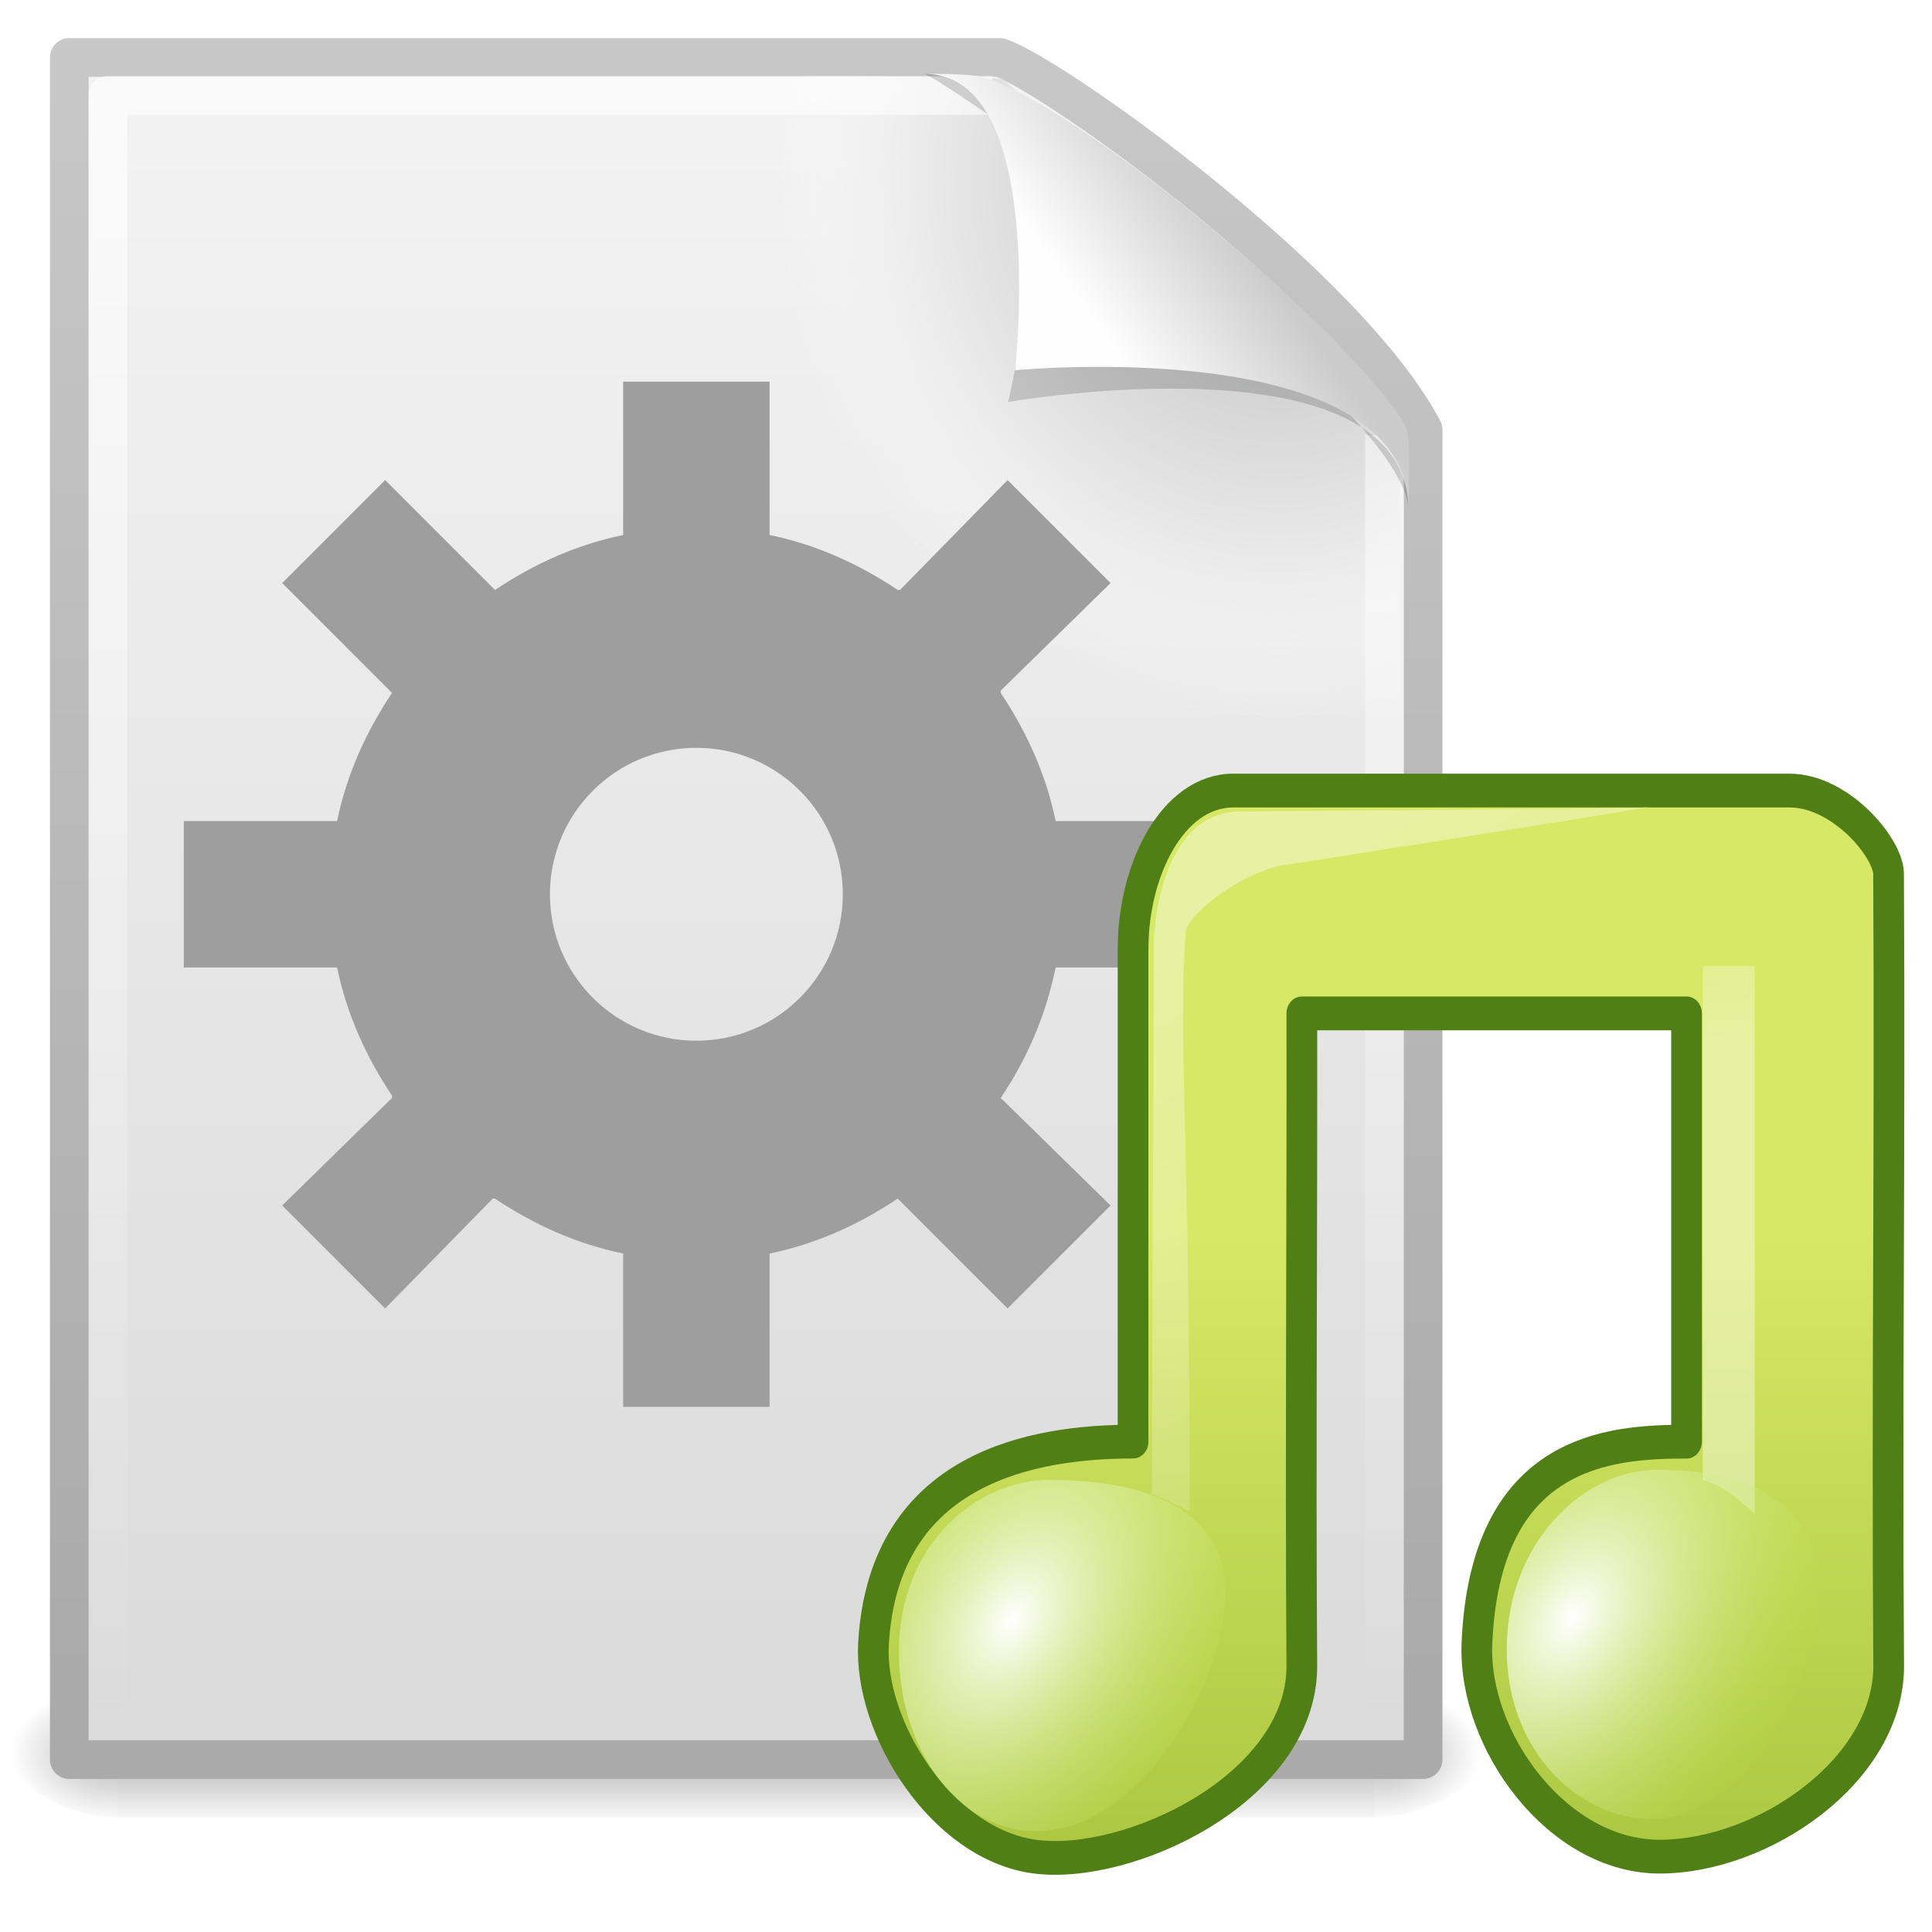 <?xml version="1.0" encoding="UTF-8" standalone="no"?>
<!-- Created with Inkscape (http://www.inkscape.org/) -->

<svg
   xmlns:dc="http://purl.org/dc/elements/1.1/"
   xmlns:cc="http://creativecommons.org/ns#"
   xmlns:rdf="http://www.w3.org/1999/02/22-rdf-syntax-ns#"
   xmlns:svg="http://www.w3.org/2000/svg"
   xmlns="http://www.w3.org/2000/svg"
   xmlns:xlink="http://www.w3.org/1999/xlink"
   xmlns:sodipodi="http://sodipodi.sourceforge.net/DTD/sodipodi-0.dtd"
   xmlns:inkscape="http://www.inkscape.org/namespaces/inkscape"
   version="1.0"
   width="48"
   height="48"
   id="svg3459"
   sodipodi:version="0.32"
   inkscape:version="0.48.1 r9760"
   sodipodi:docname="audio-x-mpegurl.svg"
   inkscape:output_extension="org.inkscape.output.svg.inkscape">
  <sodipodi:namedview
     inkscape:window-height="738"
     inkscape:window-width="1132"
     inkscape:pageshadow="2"
     inkscape:pageopacity="0.0"
     guidetolerance="10.0"
     gridtolerance="10.0"
     objecttolerance="10.0"
     borderopacity="1.0"
     bordercolor="#666666"
     pagecolor="#ffffff"
     id="base"
     showgrid="true"
     inkscape:zoom="7.3362329"
     inkscape:cx="35.01567"
     inkscape:cy="18.841229"
     inkscape:window-x="667"
     inkscape:window-y="131"
     inkscape:current-layer="layer1"
     inkscape:window-maximized="0">
    <inkscape:grid
       type="xygrid"
       id="grid3134" />
  </sodipodi:namedview>
  <defs
     id="defs3461">
    <inkscape:perspective
       sodipodi:type="inkscape:persp3d"
       inkscape:vp_x="0 : 24 : 1"
       inkscape:vp_y="0 : 1000 : 0"
       inkscape:vp_z="48 : 24 : 1"
       inkscape:persp3d-origin="24 : 16 : 1"
       id="perspective57" />
    <linearGradient
       id="linearGradient5048">
      <stop
         id="stop5050"
         style="stop-color:#000000;stop-opacity:0"
         offset="0" />
      <stop
         id="stop5056"
         style="stop-color:#000000;stop-opacity:1"
         offset="0.5" />
      <stop
         id="stop5052"
         style="stop-color:#000000;stop-opacity:0"
         offset="1" />
    </linearGradient>
    <linearGradient
       x1="302.857"
       y1="366.648"
       x2="302.857"
       y2="609.505"
       id="linearGradient3675"
       xlink:href="#linearGradient5048"
       gradientUnits="userSpaceOnUse"
       gradientTransform="matrix(6.732488e-2,0,0,1.470022e-2,-0.341,37.04)" />
    <radialGradient
       cx="605.714"
       cy="486.648"
       r="117.143"
       fx="605.714"
       fy="486.648"
       id="radialGradient3672"
       xlink:href="#linearGradient5060"
       gradientUnits="userSpaceOnUse"
       gradientTransform="matrix(-2.303994e-2,0,0,1.470022e-2,21.623,37.04)" />
    <linearGradient
       id="linearGradient5060">
      <stop
         id="stop5062"
         style="stop-color:#000000;stop-opacity:1"
         offset="0" />
      <stop
         id="stop5064"
         style="stop-color:#000000;stop-opacity:0"
         offset="1" />
    </linearGradient>
    <radialGradient
       cx="605.714"
       cy="486.648"
       r="117.143"
       fx="605.714"
       fy="486.648"
       id="radialGradient3669"
       xlink:href="#linearGradient5060"
       gradientUnits="userSpaceOnUse"
       gradientTransform="matrix(2.303995e-2,0,0,1.470022e-2,26.361,37.04)" />
    <linearGradient
       id="linearGradient3332-412-419-652-471-900">
      <stop
         id="stop3547"
         style="stop-color:#660c6b;stop-opacity:1"
         offset="0" />
      <stop
         id="stop3549"
         style="stop-color:#bb5cc0;stop-opacity:1"
         offset="1" />
    </linearGradient>
    <linearGradient
       x1="-51.786"
       y1="53.624"
       x2="-51.786"
       y2="2.906"
       id="linearGradient3666"
       xlink:href="#linearGradient3332-412-419-652-471-900"
       gradientUnits="userSpaceOnUse"
       gradientTransform="matrix(0.807,0,0,0.895,59.41,-2.981)" />
    <linearGradient
       id="linearGradient3242-593-605-251-305-469">
      <stop
         id="stop3539"
         style="stop-color:#eb9eef;stop-opacity:1"
         offset="0" />
      <stop
         offset="0.5"
         style="stop-color:#b262d4;stop-opacity:1;"
         id="stop3204" />
      <stop
         id="stop3543"
         style="stop-color:#763791;stop-opacity:1"
         offset="1" />
    </linearGradient>
    <radialGradient
       cx="14.766"
       cy="10.898"
       r="18"
       fx="14.766"
       fy="10.898"
       id="radialGradient3664"
       xlink:href="#linearGradient3242-593-605-251-305-469"
       gradientUnits="userSpaceOnUse"
       gradientTransform="matrix(-2.2703142e-8,2.136,-3.56,-3.7844828e-8,54.621,-24.438)" />
    <radialGradient
       cx="102"
       cy="112.305"
       r="139.559"
       id="XMLID_8_"
       gradientUnits="userSpaceOnUse">
      <stop
         id="stop41"
         style="stop-color:#000000;stop-opacity:1"
         offset="0" />
      <stop
         id="stop47"
         style="stop-color:#000000;stop-opacity:1"
         offset="0.189" />
      <stop
         id="stop49"
         style="stop-color:#000000;stop-opacity:0"
         offset="0.257" />
      <stop
         id="stop51"
         style="stop-color:#000000;stop-opacity:0"
         offset="1" />
    </radialGradient>
    <radialGradient
       cx="102"
       cy="112.305"
       r="139.559"
       id="radialGradient3661"
       xlink:href="#XMLID_8_"
       gradientUnits="userSpaceOnUse"
       gradientTransform="matrix(0.362,0,0,-0.391,0.851,47.517)" />
    <linearGradient
       id="linearGradient3211">
      <stop
         id="stop3213"
         style="stop-color:#ffffff;stop-opacity:1"
         offset="0" />
      <stop
         id="stop3215"
         style="stop-color:#ffffff;stop-opacity:0"
         offset="1" />
    </linearGradient>
    <linearGradient
       x1="24"
       y1="2"
       x2="24"
       y2="46.017"
       id="linearGradient3658"
       xlink:href="#linearGradient3211"
       gradientUnits="userSpaceOnUse"
       gradientTransform="matrix(1,0,0,0.978,0,-0.967)" />
    <filter
       id="filter3212"
       color-interpolation-filters="sRGB"
       height="1.329"
       width="1.297"
       y="-0.164"
       x="-0.148">
      <feGaussianBlur
         id="feGaussianBlur3214"
         stdDeviation="0.774" />
    </filter>
    <linearGradient
       id="linearGradient8589">
      <stop
         id="stop8591"
         style="stop-color:#fefefe;stop-opacity:1"
         offset="0" />
      <stop
         id="stop8593"
         style="stop-color:#cbcbcb;stop-opacity:1"
         offset="1" />
    </linearGradient>
    <linearGradient
       x1="32.892"
       y1="8.059"
       x2="36.358"
       y2="5.457"
       id="linearGradient3654"
       xlink:href="#linearGradient8589"
       gradientUnits="userSpaceOnUse"
       gradientTransform="matrix(0.998,0,0,1.041,0.164,-1.106)" />
    <linearGradient
       id="linearGradient4267">
      <stop
         id="stop4269"
         style="stop-color:#c4c4c4;stop-opacity:1"
         offset="0" />
      <stop
         id="stop4271"
         style="stop-color:#c4c4c4;stop-opacity:0"
         offset="1" />
    </linearGradient>
    <linearGradient
       x1="35.517"
       y1="4.858"
       x2="34.103"
       y2="6.544"
       id="linearGradient3651"
       xlink:href="#linearGradient4267"
       gradientUnits="userSpaceOnUse" />
    <linearGradient
       x1="25.132"
       y1="0.985"
       x2="25.132"
       y2="47.013"
       id="linearGradient2605-9"
       xlink:href="#linearGradient3600-4"
       gradientUnits="userSpaceOnUse"
       gradientTransform="matrix(0.486,0,0,0.478,-0.657,1.294)" />
    <linearGradient
       id="linearGradient3600-4">
      <stop
         id="stop3602-1"
         style="stop-color:#f4f4f4;stop-opacity:1"
         offset="0" />
      <stop
         id="stop3604-5"
         style="stop-color:#dbdbdb;stop-opacity:1"
         offset="1" />
    </linearGradient>
    <linearGradient
       x1="-51.786"
       y1="50.786"
       x2="-51.786"
       y2="2.906"
       id="linearGradient2607-4"
       xlink:href="#linearGradient3104-1"
       gradientUnits="userSpaceOnUse"
       gradientTransform="matrix(0.392,0,0,0.447,28.199,0.761)" />
    <linearGradient
       id="linearGradient3104-1">
      <stop
         id="stop3106-5"
         style="stop-color:#aaaaaa;stop-opacity:1"
         offset="0" />
      <stop
         id="stop3108-5"
         style="stop-color:#c8c8c8;stop-opacity:1"
         offset="1" />
    </linearGradient>
    <linearGradient
       x1="24"
       y1="2"
       x2="24"
       y2="46.017"
       id="linearGradient2599-4"
       xlink:href="#linearGradient3211-9"
       gradientUnits="userSpaceOnUse"
       gradientTransform="matrix(0.455,0,0,0.465,0.091,2.337)" />
    <linearGradient
       id="linearGradient3211-9">
      <stop
         id="stop3213-8"
         style="stop-color:#ffffff;stop-opacity:1"
         offset="0" />
      <stop
         id="stop3215-3"
         style="stop-color:#ffffff;stop-opacity:0"
         offset="1" />
    </linearGradient>
    <linearGradient
       y2="5.457"
       x2="36.358"
       y1="8.059"
       x1="32.892"
       gradientTransform="matrix(0.478,0,0,0.552,-0.628,1.924)"
       gradientUnits="userSpaceOnUse"
       id="linearGradient3037"
       xlink:href="#linearGradient8589-5"
       inkscape:collect="always" />
    <linearGradient
       id="linearGradient8589-5">
      <stop
         id="stop8591-2"
         style="stop-color:#fefefe;stop-opacity:1"
         offset="0" />
      <stop
         id="stop8593-2"
         style="stop-color:#cbcbcb;stop-opacity:1"
         offset="1" />
    </linearGradient>
    <linearGradient
       y2="5.457"
       x2="36.358"
       y1="8.059"
       x1="32.892"
       gradientTransform="matrix(0.478,0,0,0.552,-0.628,1.924)"
       gradientUnits="userSpaceOnUse"
       id="linearGradient4306"
       xlink:href="#linearGradient8589-5"
       inkscape:collect="always" />
    <radialGradient
       cx="17.059"
       cy="41.059"
       r="5.738"
       fx="15.544"
       fy="39.027"
       id="radialGradient3538-3"
       xlink:href="#linearGradient7067-814-120-245-6"
       gradientUnits="userSpaceOnUse"
       gradientTransform="matrix(0.377,-0.063,0,0.365,-2.446,-0.691)" />
    <linearGradient
       id="linearGradient7067-814-120-245-6">
      <stop
         id="stop3877-3"
         style="stop-color:#e7ffae;stop-opacity:1;"
         offset="0" />
      <stop
         id="stop3879-3"
         style="stop-color:#a0dd0e;stop-opacity:1;"
         offset="1" />
    </linearGradient>
    <radialGradient
       cx="17.059"
       cy="41.059"
       r="5.738"
       fx="15.97"
       fy="39.106"
       id="radialGradient3540-4"
       xlink:href="#linearGradient7067-814-120-245-6"
       gradientUnits="userSpaceOnUse"
       gradientTransform="matrix(0.37,-0.062,0,0.359,4.671,-1.515)" />
    <linearGradient
       id="linearGradient4334">
      <stop
         id="stop4336"
         style="stop-color:#e7ffae;stop-opacity:1;"
         offset="0" />
      <stop
         id="stop4338"
         style="stop-color:#a0dd0e;stop-opacity:1;"
         offset="1" />
    </linearGradient>
    <linearGradient
       x1="28.739"
       y1="144.117"
       x2="25.4"
       y2="119.865"
       id="linearGradient3542-4"
       xlink:href="#linearGradient2372-7-3"
       gradientUnits="userSpaceOnUse"
       gradientTransform="matrix(0.126,0,0,0.129,1.829,-14.199)" />
    <linearGradient
       id="linearGradient2372-7-3">
      <stop
         id="stop2374-5-9"
         style="stop-color:#ffffff;stop-opacity:1"
         offset="0" />
      <stop
         id="stop2376-3-7"
         style="stop-color:#ffffff;stop-opacity:0.379"
         offset="1" />
    </linearGradient>
    <linearGradient
       y2="125.391"
       x2="26.257"
       y1="144.117"
       x1="28.739"
       gradientTransform="matrix(0.255,0,0,0.129,5.848,-14.984)"
       gradientUnits="userSpaceOnUse"
       id="linearGradient3991"
       xlink:href="#linearGradient2372-7-3"
       inkscape:collect="always" />
    <linearGradient
       id="linearGradient4345">
      <stop
         id="stop4347"
         style="stop-color:#ffffff;stop-opacity:1"
         offset="0" />
      <stop
         id="stop4349"
         style="stop-color:#ffffff;stop-opacity:0.379"
         offset="1" />
    </linearGradient>
    <linearGradient
       x1="302.857"
       y1="366.648"
       x2="302.857"
       y2="609.505"
       id="linearGradient2456"
       xlink:href="#linearGradient5048-3"
       gradientUnits="userSpaceOnUse"
       gradientTransform="matrix(0.067,0,0,0.015,-0.341,37.04)" />
    <linearGradient
       id="linearGradient5048-3">
      <stop
         id="stop5050-0"
         style="stop-color:#000000;stop-opacity:0"
         offset="0" />
      <stop
         id="stop5056-9"
         style="stop-color:#000000;stop-opacity:1"
         offset="0.5" />
      <stop
         id="stop5052-2"
         style="stop-color:#000000;stop-opacity:0"
         offset="1" />
    </linearGradient>
    <radialGradient
       cx="605.714"
       cy="486.648"
       r="117.143"
       fx="605.714"
       fy="486.648"
       id="radialGradient2453"
       xlink:href="#linearGradient5060-5"
       gradientUnits="userSpaceOnUse"
       gradientTransform="matrix(-0.023,0,0,0.015,21.623,37.04)" />
    <linearGradient
       id="linearGradient5060-5">
      <stop
         id="stop5062-4"
         style="stop-color:#000000;stop-opacity:1"
         offset="0" />
      <stop
         id="stop5064-0"
         style="stop-color:#000000;stop-opacity:0"
         offset="1" />
    </linearGradient>
    <radialGradient
       cx="605.714"
       cy="486.648"
       r="117.143"
       fx="605.714"
       fy="486.648"
       id="radialGradient2450"
       xlink:href="#linearGradient5060-5"
       gradientUnits="userSpaceOnUse"
       gradientTransform="matrix(0.023,0,0,0.015,26.361,37.04)" />
    <linearGradient
       id="linearGradient3051">
      <stop
         id="stop3053"
         style="stop-color:#000000;stop-opacity:1"
         offset="0" />
      <stop
         id="stop3055"
         style="stop-color:#000000;stop-opacity:0"
         offset="1" />
    </linearGradient>
    <linearGradient
       x1="25.132"
       y1="0.985"
       x2="25.132"
       y2="47.013"
       id="linearGradient2445"
       xlink:href="#linearGradient3600"
       gradientUnits="userSpaceOnUse"
       gradientTransform="matrix(1,0,0,0.956,-1.0064697e-7,-1.915)" />
    <linearGradient
       id="linearGradient3600">
      <stop
         id="stop3602"
         style="stop-color:#f4f4f4;stop-opacity:1"
         offset="0" />
      <stop
         id="stop3604"
         style="stop-color:#dbdbdb;stop-opacity:1"
         offset="1" />
    </linearGradient>
    <linearGradient
       x1="-51.786"
       y1="50.786"
       x2="-51.786"
       y2="2.906"
       id="linearGradient2447"
       xlink:href="#linearGradient3104"
       gradientUnits="userSpaceOnUse"
       gradientTransform="matrix(0.807,0,0,0.895,59.41,-2.981)" />
    <linearGradient
       id="linearGradient3104">
      <stop
         id="stop3106"
         style="stop-color:#aaaaaa;stop-opacity:1"
         offset="0" />
      <stop
         id="stop3108"
         style="stop-color:#c8c8c8;stop-opacity:1"
         offset="1" />
    </linearGradient>
    <radialGradient
       cx="102"
       cy="112.305"
       r="139.559"
       id="radialGradient2442"
       xlink:href="#XMLID_8_-5"
       gradientUnits="userSpaceOnUse"
       gradientTransform="matrix(0.362,0,0,-0.391,0.851,47.517)" />
    <radialGradient
       cx="102"
       cy="112.305"
       r="139.559"
       id="XMLID_8_-5"
       gradientUnits="userSpaceOnUse">
      <stop
         id="stop41-9"
         style="stop-color:#b7b8b9;stop-opacity:1"
         offset="0" />
      <stop
         id="stop47-4"
         style="stop-color:#ececec;stop-opacity:1"
         offset="0.189" />
      <stop
         id="stop49-6"
         style="stop-color:#fafafa;stop-opacity:0"
         offset="0.257" />
      <stop
         id="stop51-9"
         style="stop-color:#ffffff;stop-opacity:0"
         offset="0.301" />
      <stop
         id="stop53"
         style="stop-color:#fafafa;stop-opacity:0"
         offset="0.531" />
      <stop
         id="stop55"
         style="stop-color:#ebecec;stop-opacity:0"
         offset="0.845" />
      <stop
         id="stop57"
         style="stop-color:#e1e2e3;stop-opacity:0"
         offset="1" />
    </radialGradient>
    <linearGradient
       x1="24"
       y1="2"
       x2="24"
       y2="46.017"
       id="linearGradient2439"
       xlink:href="#linearGradient3211-2"
       gradientUnits="userSpaceOnUse"
       gradientTransform="matrix(1,0,0,0.978,0,-0.967)" />
    <linearGradient
       id="linearGradient3211-2">
      <stop
         id="stop3213-2"
         style="stop-color:#ffffff;stop-opacity:1"
         offset="0" />
      <stop
         id="stop3215-4"
         style="stop-color:#ffffff;stop-opacity:0"
         offset="1" />
    </linearGradient>
    <linearGradient
       x1="22.004"
       y1="47.813"
       x2="22.004"
       y2="3.364"
       id="linearGradient3592"
       xlink:href="#linearGradient3104"
       gradientUnits="userSpaceOnUse"
       gradientTransform="translate(-1.982,-3.047)" />
    <linearGradient
       id="linearGradient3079">
      <stop
         id="stop3081"
         style="stop-color:#aaaaaa;stop-opacity:1"
         offset="0" />
      <stop
         id="stop3083"
         style="stop-color:#c8c8c8;stop-opacity:1"
         offset="1" />
    </linearGradient>
    <filter
       color-interpolation-filters="sRGB"
       height="1.329"
       y="-0.164"
       width="1.297"
       x="-0.148"
       id="filter3248">
      <feGaussianBlur
         id="feGaussianBlur3250"
         stdDeviation="0.774"
         inkscape:collect="always" />
    </filter>
    <linearGradient
       x1="32.892"
       y1="8.059"
       x2="36.358"
       y2="5.457"
       id="linearGradient2432"
       xlink:href="#linearGradient8589-7"
       gradientUnits="userSpaceOnUse"
       gradientTransform="matrix(0.998,0,0,1.041,0.164,-1.106)" />
    <linearGradient
       id="linearGradient8589-7">
      <stop
         id="stop8591-7"
         style="stop-color:#fefefe;stop-opacity:1"
         offset="0" />
      <stop
         id="stop8593-5"
         style="stop-color:#cbcbcb;stop-opacity:1"
         offset="1" />
    </linearGradient>
    <linearGradient
       y2="5.457"
       x2="36.358"
       y1="8.059"
       x1="32.892"
       gradientTransform="matrix(0.998,0,0,1.041,0.164,-1.106)"
       gradientUnits="userSpaceOnUse"
       id="linearGradient3101"
       xlink:href="#linearGradient8589-7"
       inkscape:collect="always" />
    <linearGradient
       x1="22.004"
       y1="47.813"
       x2="22.004"
       y2="3.364"
       id="linearGradient2803"
       xlink:href="#linearGradient3104-2"
       gradientUnits="userSpaceOnUse"
       gradientTransform="translate(2.018,-3.047)" />
    <linearGradient
       id="linearGradient3104-2">
      <stop
         id="stop3106-1"
         style="stop-color:#aaaaaa;stop-opacity:1"
         offset="0" />
      <stop
         id="stop3108-0"
         style="stop-color:#c8c8c8;stop-opacity:1"
         offset="1" />
    </linearGradient>
    <linearGradient
       y2="3.364"
       x2="22.004"
       y1="47.813"
       x1="22.004"
       gradientTransform="matrix(1.041,0,0,1.041,-2.557,-3.639)"
       gradientUnits="userSpaceOnUse"
       id="linearGradient3072"
       xlink:href="#linearGradient3104-2"
       inkscape:collect="always" />
    <linearGradient
       x1="22.004"
       y1="47.813"
       x2="22.004"
       y2="3.364"
       id="linearGradient2803-7"
       xlink:href="#linearGradient3104-9"
       gradientUnits="userSpaceOnUse"
       gradientTransform="translate(2.018,-3.047)" />
    <linearGradient
       id="linearGradient3104-9">
      <stop
         id="stop3106-6"
         style="stop-color:#aaaaaa;stop-opacity:1"
         offset="0" />
      <stop
         id="stop3108-04"
         style="stop-color:#c8c8c8;stop-opacity:1"
         offset="1" />
    </linearGradient>
    <linearGradient
       y2="3.364"
       x2="22.004"
       y1="47.813"
       x1="22.004"
       gradientTransform="matrix(1.041,0,0,1.041,-2.557,-4.679)"
       gradientUnits="userSpaceOnUse"
       id="linearGradient3108"
       xlink:href="#linearGradient3104-9"
       inkscape:collect="always" />
    <linearGradient
       x1="22.004"
       y1="47.813"
       x2="22.004"
       y2="3.364"
       id="linearGradient2803-3"
       xlink:href="#linearGradient3104-8"
       gradientUnits="userSpaceOnUse"
       gradientTransform="translate(2.018,-3.047)" />
    <linearGradient
       id="linearGradient3104-8">
      <stop
         id="stop3106-3"
         style="stop-color:#aaaaaa;stop-opacity:1"
         offset="0" />
      <stop
         id="stop3108-7"
         style="stop-color:#c8c8c8;stop-opacity:1"
         offset="1" />
    </linearGradient>
    <linearGradient
       y2="3.364"
       x2="22.004"
       y1="47.813"
       x1="22.004"
       gradientTransform="matrix(1.041,0,0,1.041,-3.077,-5.2)"
       gradientUnits="userSpaceOnUse"
       id="linearGradient3125"
       xlink:href="#linearGradient3104-8"
       inkscape:collect="always" />
    <linearGradient
       inkscape:collect="always"
       xlink:href="#linearGradient3783"
       id="linearGradient3204"
       gradientUnits="userSpaceOnUse"
       gradientTransform="matrix(1.098,0,0,1.05,-1.155,-0.758)"
       x1="7.259"
       y1="6.793"
       x2="7.259"
       y2="19.086" />
    <linearGradient
       id="linearGradient3783">
      <stop
         style="stop-color:#d7e866;stop-opacity:1;"
         offset="0"
         id="stop3785" />
      <stop
         style="stop-color:#94b62d;stop-opacity:1;"
         offset="1"
         id="stop3787" />
    </linearGradient>
    <radialGradient
       inkscape:collect="always"
       xlink:href="#linearGradient3791"
       id="radialGradient3206"
       gradientUnits="userSpaceOnUse"
       gradientTransform="matrix(0.677,-0.149,-0.106,0.727,-4.429,-13.198)"
       cx="14.27"
       cy="36.985"
       fx="14.27"
       fy="36.985"
       r="5.738" />
    <linearGradient
       id="linearGradient3791">
      <stop
         id="stop3793"
         offset="0"
         style="stop-color:#ffffff;stop-opacity:1;" />
      <stop
         id="stop3795"
         offset="1"
         style="stop-color:#badf4a;stop-opacity:0.104;" />
    </linearGradient>
    <linearGradient
       inkscape:collect="always"
       xlink:href="#linearGradient2372-7-3-2"
       id="linearGradient3208"
       gradientUnits="userSpaceOnUse"
       gradientTransform="matrix(0.139,0,0,0.135,0.047,-15.528)"
       x1="28.256"
       y1="129.736"
       x2="57.508"
       y2="181.795" />
    <linearGradient
       id="linearGradient2372-7-3-2">
      <stop
         id="stop2374-5-9-1"
         style="stop-color:#ffffff;stop-opacity:1"
         offset="0" />
      <stop
         id="stop2376-3-7-7"
         style="stop-color:#ffffff;stop-opacity:0.379"
         offset="1" />
    </linearGradient>
    <linearGradient
       inkscape:collect="always"
       xlink:href="#linearGradient2372-7-3-2"
       id="linearGradient3210"
       gradientUnits="userSpaceOnUse"
       gradientTransform="matrix(0.237,0,0,0.124,6.181,-14.056)"
       x1="28.739"
       y1="144.117"
       x2="26.257"
       y2="125.391" />
    <linearGradient
       id="linearGradient4127">
      <stop
         id="stop4129"
         style="stop-color:#ffffff;stop-opacity:1"
         offset="0" />
      <stop
         id="stop4131"
         style="stop-color:#ffffff;stop-opacity:0.379"
         offset="1" />
    </linearGradient>
    <radialGradient
       inkscape:collect="always"
       xlink:href="#linearGradient3791-2"
       id="radialGradient3212"
       gradientUnits="userSpaceOnUse"
       gradientTransform="matrix(0.677,-0.149,-0.106,0.727,3.828,-13.23)"
       cx="14.27"
       cy="36.985"
       fx="14.27"
       fy="36.985"
       r="5.738" />
    <linearGradient
       id="linearGradient3791-2">
      <stop
         id="stop3793-3"
         offset="0"
         style="stop-color:#ffffff;stop-opacity:1;" />
      <stop
         id="stop3795-6"
         offset="1"
         style="stop-color:#badf4a;stop-opacity:0.104;" />
    </linearGradient>
    <radialGradient
       r="5.738"
       fy="36.985"
       fx="14.27"
       cy="36.985"
       cx="14.27"
       gradientTransform="matrix(0.677,-0.149,-0.106,0.727,3.828,-13.23)"
       gradientUnits="userSpaceOnUse"
       id="radialGradient4144"
       xlink:href="#linearGradient3791-2"
       inkscape:collect="always" />
  </defs>
  <g
     transform="matrix(0.961,0,0,0.961,-4.525,0.95)"
     id="layer1">
    <rect
       width="32.508"
       height="3.57"
       x="7.738"
       y="42.43"
       id="rect2879"
       style="opacity:0.3;fill:url(#linearGradient2456);fill-opacity:1;fill-rule:nonzero;stroke:none;stroke-width:1;marker:none;visibility:visible;display:inline;overflow:visible" />
    <path
       inkscape:connector-curvature="0"
       d="m 7.738,42.43 c 0,0 0,3.57 0,3.57 -1.187,0.007 -2.868,-0.8 -2.868,-1.785 0,-0.985 1.324,-1.785 2.868,-1.785 z"
       id="path2881"
       style="opacity:0.3;fill:url(#radialGradient2453);fill-opacity:1;fill-rule:nonzero;stroke:none;stroke-width:1;marker:none;visibility:visible;display:inline;overflow:visible" />
    <path
       inkscape:connector-curvature="0"
       d="m 40.246,42.43 c 0,0 0,3.57 0,3.57 1.187,0.007 2.868,-0.8 2.868,-1.785 0,-0.985 -1.324,-1.785 -2.868,-1.785 z"
       id="path2883"
       style="opacity:0.3;fill:url(#radialGradient2450);fill-opacity:1;fill-rule:nonzero;stroke:none;stroke-width:1;marker:none;visibility:visible;display:inline;overflow:visible" />
    <path
       inkscape:connector-curvature="0"
       d="m 6.5,0.497 c 8.02,0 16.041,0 24.061,0 1.407,0.475 8.965,5.882 10.939,9.626 0,11.46 0,22.919 0,34.379 -11.667,0 -23.333,0 -35,0 0,-14.669 0,-29.337 0,-44.006 z"
       id="path4160"
       style="fill:url(#linearGradient2445);fill-opacity:1;stroke:url(#linearGradient2447);stroke-width:1;stroke-linecap:butt;stroke-linejoin:round;stroke-miterlimit:4;stroke-opacity:1;stroke-dasharray:none;stroke-dashoffset:0;display:inline" />
    <path
       inkscape:connector-curvature="0"
       d="m 7.362,44 c -0.199,0 -0.362,-0.175 -0.362,-0.391 l 0,-42.204 c 0,-0.216 0.162,-0.391 0.362,-0.391 C 14.845,1.122 23.137,0.853 30.611,1.041 L 40.894,9.907 41,43.609 C 41,43.825 40.838,44 40.638,44 L 7.362,44 z"
       id="path4191"
       style="fill:url(#radialGradient2442);fill-opacity:1" />
    <path
       inkscape:connector-curvature="0"
       d="m 20.819,8.879 0,3.964 c -1.214,0.249 -2.317,0.755 -3.313,1.42 l -2.84,-2.84 -2.662,2.662 2.84,2.84 c -0.665,0.996 -1.171,2.099 -1.42,3.313 l -3.964,0 0,3.786 3.964,0 c 0.249,1.214 0.755,2.317 1.42,3.313 0.01,0.015 -0.01,0.044 0,0.059 l -2.84,2.781 2.662,2.662 2.781,-2.84 0.059,0 c 0.996,0.665 2.099,1.171 3.313,1.42 l 0,3.964 3.786,0 0,-3.964 c 1.214,-0.249 2.317,-0.755 3.313,-1.42 l 2.84,2.84 2.662,-2.662 -2.84,-2.781 c 0.681,-1.007 1.168,-2.14 1.42,-3.372 l 3.964,0 0,-3.786 -3.964,0 c -0.249,-1.214 -0.755,-2.317 -1.42,-3.313 -0.01,-0.015 0.01,-0.044 0,-0.059 l 2.84,-2.781 -2.662,-2.662 -2.781,2.84 c -0.015,-0.01 -0.044,0.01 -0.059,0 -0.996,-0.665 -2.099,-1.171 -3.313,-1.42 l 0,-3.964 -3.786,0 z m 1.893,9.466 c 2.09,0 3.786,1.696 3.786,3.786 0,2.09 -1.696,3.786 -3.786,3.786 -2.09,0 -3.786,-1.696 -3.786,-3.786 0,-2.09 1.696,-3.786 3.786,-3.786 z"
       id="rect3255"
       style="fill:#9e9e9e;fill-opacity:1;fill-rule:nonzero;stroke:none;stroke-width:1.7;marker:none;visibility:visible;display:inline;overflow:visible;enable-background:accumulate" />
    <path
       inkscape:connector-curvature="0"
       d="m 40.5,10.259 c 0,10.949 0,22.314 0,33.263 -11,0 -22,0 -33,0 0,-14.015 0,-28.03 0,-42.045 7.562,0 15.304,0 22.866,0"
       id="path2435"
       style="opacity:0.6;fill:none;stroke:url(#linearGradient2439);stroke-width:1;stroke-linecap:butt;stroke-linejoin:round;stroke-miterlimit:4;stroke-opacity:1;stroke-dasharray:none;stroke-dashoffset:0;display:inline" />
    <path
       inkscape:connector-curvature="0"
       d="m 28.617,0.921 c 4.283,0 2.153,8.483 2.153,8.483 0,0 10.358,-1.802 10.358,2.819 0,-2.61 -11.302,-10.729 -12.511,-11.302 z"
       id="path12038"
       style="opacity:0.4;fill:#000000;fill-opacity:1;fill-rule:evenodd;stroke:none;display:inline;filter:url(#filter3248)" />
    <path
       inkscape:connector-curvature="0"
       d="m 28.617,0.921 c 3.186,0 2.336,7.662 2.336,7.662 0,0 10.175,-0.981 10.175,3.64 0,-1.126 0.086,-1.932 -0.134,-2.284 C 39.416,7.415 32.599,1.751 30.137,1.009 29.953,0.953 29.544,0.921 28.617,0.921 z"
       id="path4474"
       style="fill:url(#linearGradient3101);fill-opacity:1;fill-rule:evenodd;stroke:none;display:inline" />
    <g
       transform="matrix(1.756,0,0,1.932,28.563,18.551)"
       id="layer1-8-1">
      <path
         inkscape:connector-curvature="0"
         d="M 12.991,11.05 12.588,7.946"
         id="path2931-3"
         style="fill:none;stroke:none"
         sodipodi:nodetypes="cc" />
      <path
         inkscape:connector-curvature="0"
         d="m 3.097,2.571 c 0,2.659 0,3.946 0,6.606 -1.444,0 -3.669,0.329 -3.821,2.699 -0.072,1.126 0.997,2.683 2.369,2.854 1.372,0.171 3.915,-0.903 3.937,-2.528 -0.022,-2.73 0.006,-6.025 0,-8.755 0.382,0 5.178,0 5.664,0 0,2.045 0,3.686 0,5.731 -1.129,0 -2.965,0.102 -3.086,2.699 -0.061,1.299 1.183,2.854 2.69,2.854 1.507,0 3.35,-1.133 3.372,-2.528 -0.029,-3.64 0.022,-6.994 -0.002,-10.634 -0.017,-0.351 -0.712,-1.104 -1.459,-1.104 -2.16,0 -6.212,0 -8.185,0 -0.905,0 -1.478,1.077 -1.478,2.107 z"
         id="path4031-1"
         style="fill:url(#linearGradient3204);fill-opacity:1;stroke:#507f16;stroke-width:0.452;stroke-linecap:butt;stroke-linejoin:round;stroke-miterlimit:4;stroke-opacity:1;stroke-dasharray:none"
         sodipodi:nodetypes="ccszccccssccssc" />
      <path
         inkscape:connector-curvature="0"
         d="m 4.456,11.202 c -2.275e-4,1.168 -1.152,2.946 -2.472,3.162 -1.32,0.216 -2.334,-0.962 -2.334,-2.38 6.6e-7,-1.418 1.128,-2.294 2.217,-2.294 1.335,0 2.588,0.344 2.588,1.512 z"
         id="path2937-4"
         style="fill:url(#radialGradient3206);fill-opacity:1;stroke:none"
         sodipodi:nodetypes="czzsc" />
      <path
         d="m 3.373,9.881 0.031,-7.415 c 0,0 0.042,-1.726 1.285,-1.721 0.197,6.589e-4 5.862,-0.047 5.862,-0.047 0,0 1.473,-0.187 -5.325,0.779 -0.746,0.187 -1.337,0.707 -1.351,0.866 -0.121,1.383 0.057,2.703 0.057,7.756 0,0.036 -0.357,-0.167 -0.559,-0.217 z"
         id="path2945-9"
         style="opacity:0.4;fill:url(#linearGradient3208);fill-opacity:1;fill-rule:evenodd;stroke:none"
         inkscape:connector-curvature="0"
         sodipodi:nodetypes="ccsccssc" />
      <path
         d="m 11.485,9.697 -1.72e-4,-6.883 0.764,0 c 0,0 2.54e-4,2.861 2.54e-4,7.32 0,0.033 -0.418,-0.391 -0.764,-0.436 z"
         id="path2947-4-9"
         style="opacity:0.4;fill:url(#linearGradient3210);fill-opacity:1;fill-rule:evenodd;stroke:none"
         inkscape:connector-curvature="0"
         sodipodi:nodetypes="cccsc" />
      <path
         inkscape:connector-curvature="0"
         d="m 13.206,11.171 c -2.27e-4,1.168 -1.033,2.995 -2.39,3.055 -1.084,0.048 -2.217,-0.854 -2.217,-2.273 6e-7,-1.418 1.127,-2.4 2.217,-2.4 1.335,0 2.39,0.449 2.39,1.618 z"
         id="path2937-4-0"
         style="fill:url(#radialGradient4144);fill-opacity:1;stroke:none"
         sodipodi:nodetypes="cszsc" />
    </g>
  </g>
</svg>
